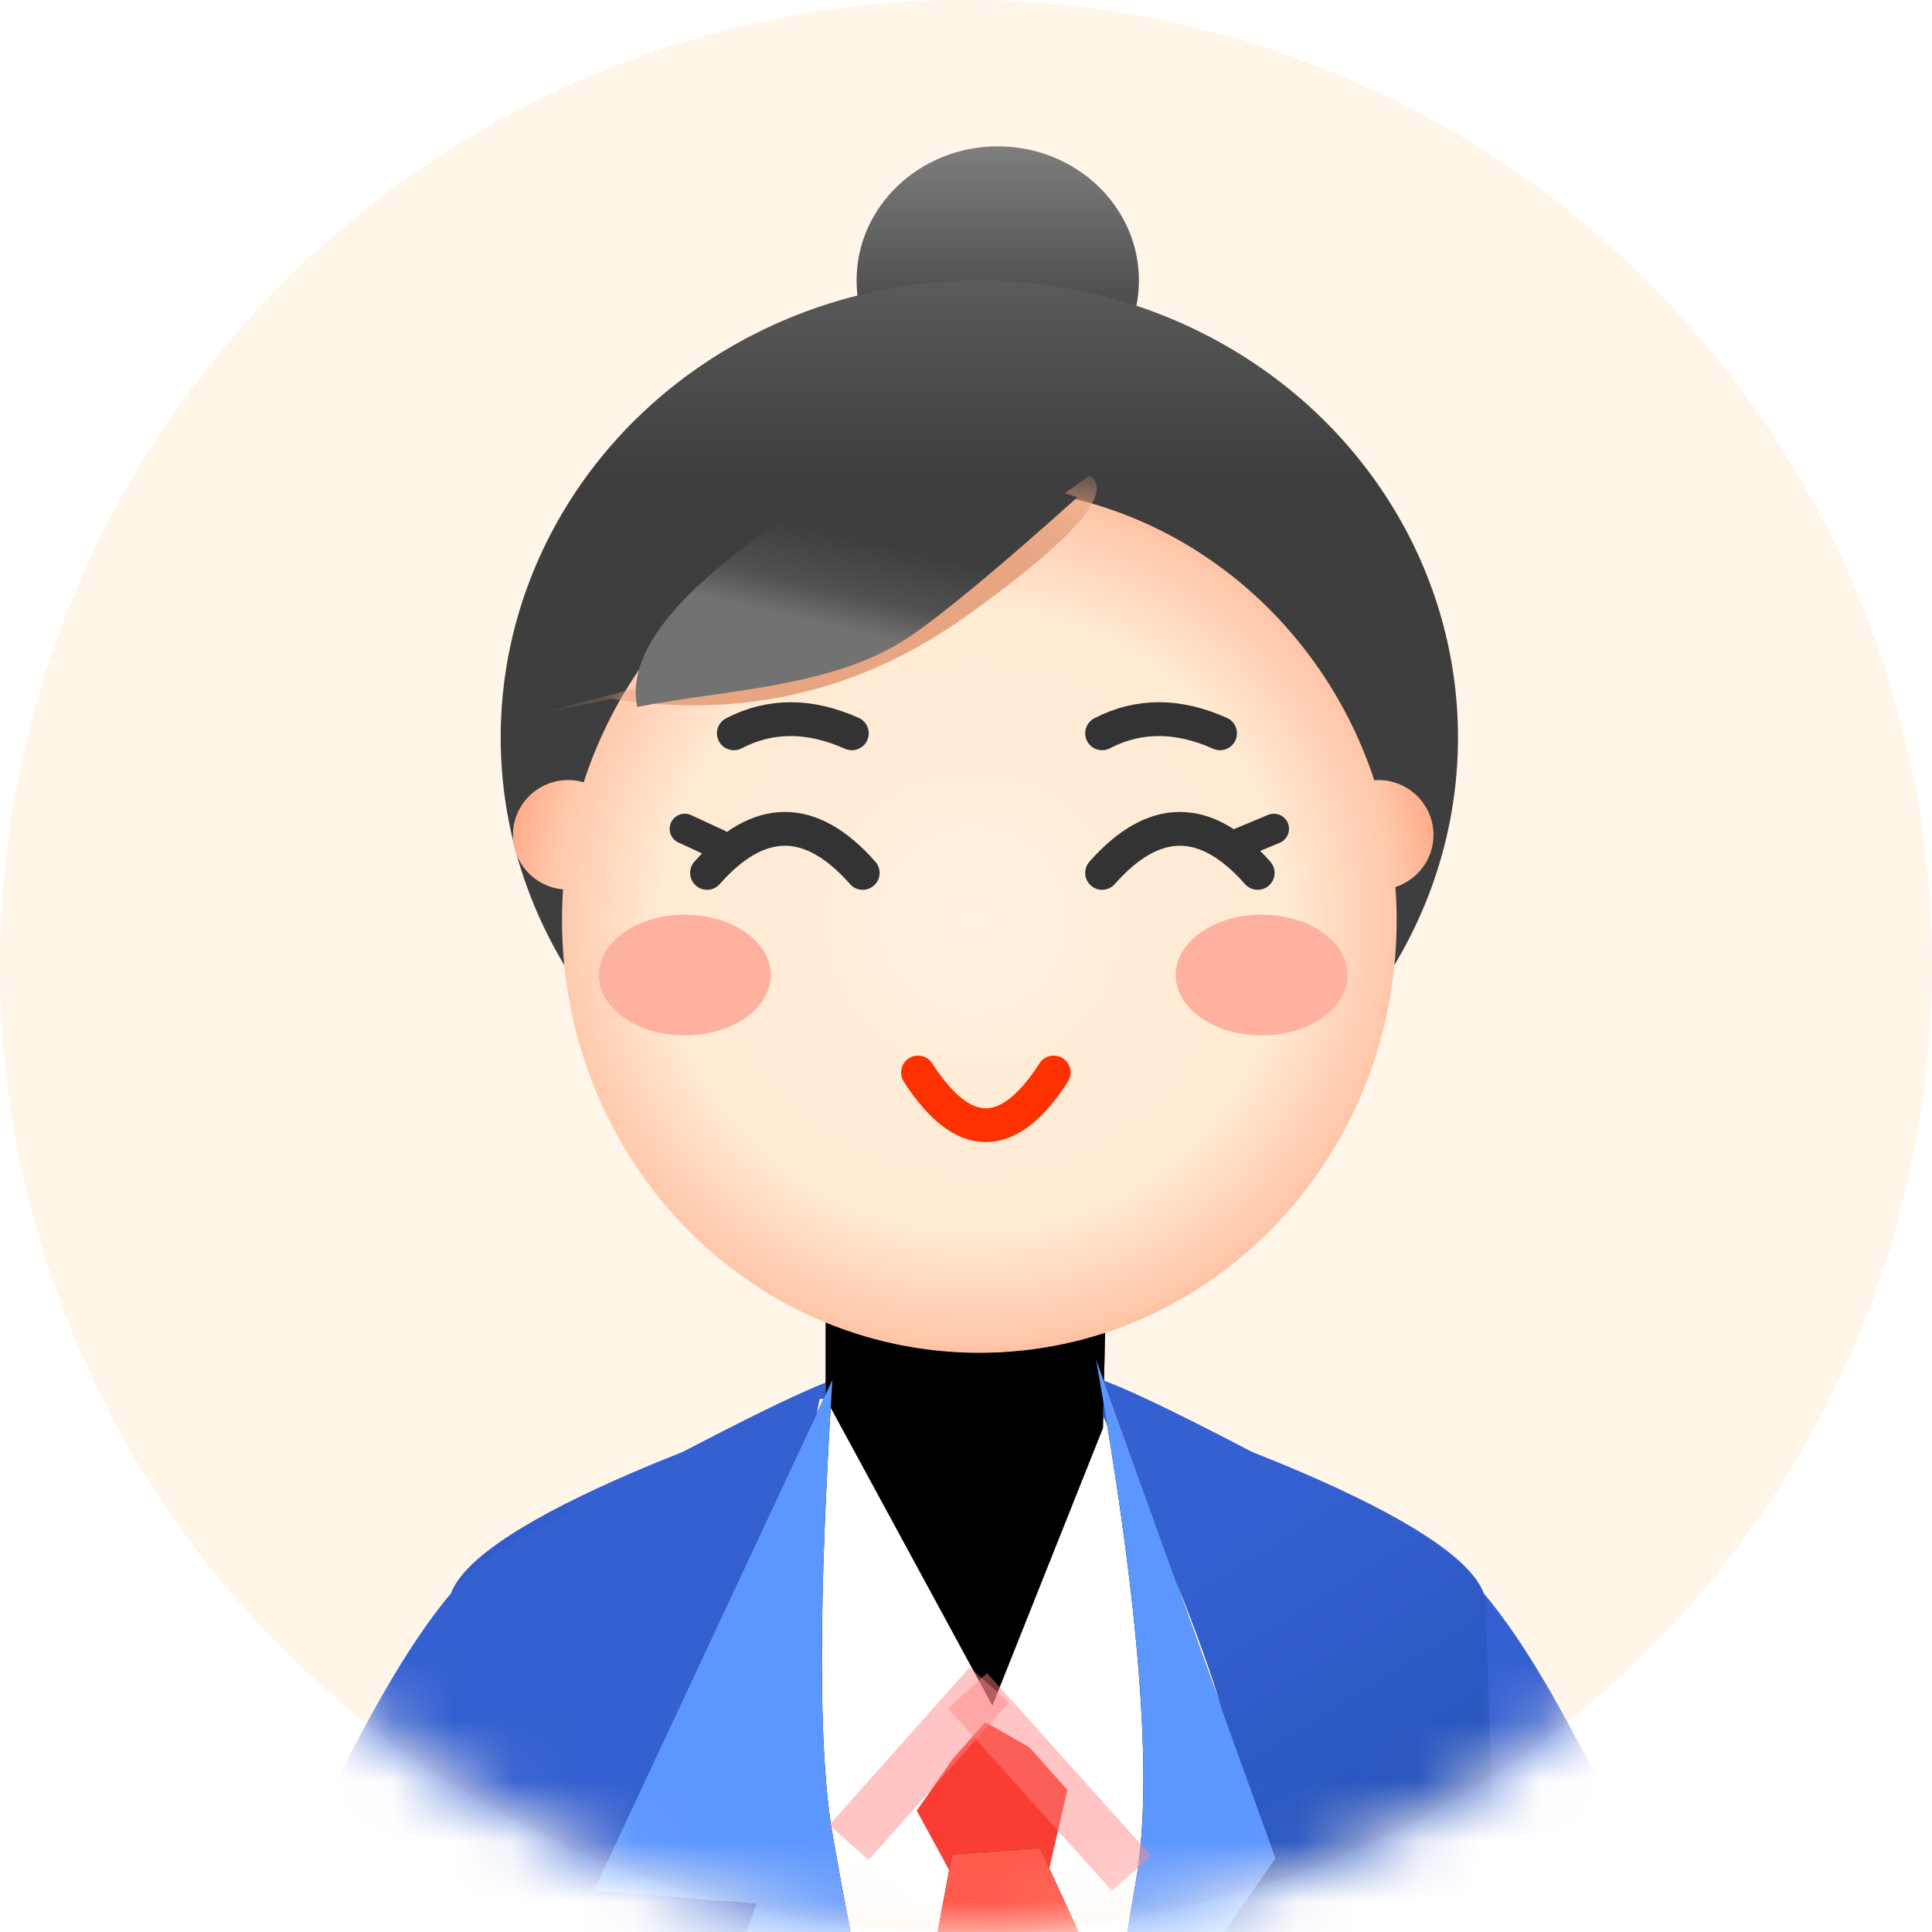 <?xml version="1.0" encoding="UTF-8"?>
<svg width="32px" height="32px" viewBox="0 0 32 32" version="1.1" xmlns="http://www.w3.org/2000/svg" xmlns:xlink="http://www.w3.org/1999/xlink">
    <title>财税小管家</title>
    <defs>
        <circle id="path-1" cx="16" cy="16" r="16"></circle>
        <linearGradient x1="52.356%" y1="22.435%" x2="33.755%" y2="66.42%" id="linearGradient-3">
            <stop stop-color="#3560D1" offset="0%"></stop>
            <stop stop-color="#103F93" offset="100%"></stop>
        </linearGradient>
        <path d="M1.335,35.273 L3.612,35.895 L15.362,35.872 L20.588,35.895 L24.164,35.35 C24.623,25.736 23.808,18.175 21.719,12.665 C19.63,7.155 17.946,3.929 16.67,2.989 C13.043,0.992 11.054,-0.005 10.704,-0 C8.464,0.029 7.28,0.125 6.168,0.494 C5.839,0.603 4.284,1.112 2.838,1.763 C1.448,2.389 0.159,3.147 0.159,3.806 C0.159,5.152 -0.267,12.02 0.277,18.276 C0.388,19.557 0.741,25.223 1.335,35.273 Z" id="path-4"></path>
        <path d="M-5.452,35.273 L-3.176,35.895 L8.574,35.872 L13.8,35.895 L17.376,35.35 C17.835,25.736 17.02,18.175 14.931,12.665 C12.842,7.155 11.159,3.929 9.882,2.989 C6.255,0.992 4.266,-0.005 3.916,-0 C1.676,0.029 0.492,0.125 -0.62,0.494 C-0.948,0.603 -2.504,1.112 -3.949,1.763 C-5.34,2.389 -6.629,3.147 -6.629,3.806 C-6.629,5.152 -7.055,12.02 -6.511,18.276 C-6.4,19.557 -6.047,25.223 -5.452,35.273 Z" id="path-6"></path>
        <linearGradient x1="64.814%" y1="90.53%" x2="50%" y2="13.307%" id="linearGradient-8">
            <stop stop-color="#FFF2E3" offset="0%"></stop>
            <stop stop-color="#FFCDB1" offset="100%"></stop>
        </linearGradient>
        <path d="M3.608,0.947 C2.647,0.944 1.706,0.942 0.785,0.94 L1.366,3.682 L5.126,8.086 L5.962,3.209 L5.48,0.662 C5.193,0.854 4.569,0.949 3.608,0.947 Z" id="path-9"></path>
        <filter x="-58.0%" y="-40.4%" width="215.9%" height="180.8%" filterUnits="objectBoundingBox" id="filter-11">
            <feOffset dx="0" dy="0" in="SourceAlpha" result="shadowOffsetOuter1"></feOffset>
            <feGaussianBlur stdDeviation="1" in="shadowOffsetOuter1" result="shadowBlurOuter1"></feGaussianBlur>
            <feColorMatrix values="0 0 0 0 0.609   0 0 0 0 0.608   0 0 0 0 0.608  0 0 0 0.326 0" type="matrix" in="shadowBlurOuter1"></feColorMatrix>
        </filter>
        <filter x="-48.3%" y="-33.7%" width="196.6%" height="167.3%" filterUnits="objectBoundingBox" id="filter-12">
            <feGaussianBlur stdDeviation="0.5" in="SourceAlpha" result="shadowBlurInner1"></feGaussianBlur>
            <feOffset dx="0" dy="0" in="shadowBlurInner1" result="shadowOffsetInner1"></feOffset>
            <feComposite in="shadowOffsetInner1" in2="SourceAlpha" operator="arithmetic" k2="-1" k3="1" result="shadowInnerInner1"></feComposite>
            <feColorMatrix values="0 0 0 0 1   0 0 0 0 0.747   0 0 0 0 0.571  0 0 0 0.353 0" type="matrix" in="shadowInnerInner1"></feColorMatrix>
        </filter>
        <path d="M3.476,4.294 C4.692,7.755 5.669,10.058 6.406,11.201 C8.19,13.969 9.747,15.994 11.049,17.251 C12.304,18.462 13.115,19.442 13.807,20.294 L6.002,16.798 L5.702,12.775 L3.14,13.631 L3.216,11.514 L3.476,4.294 Z" id="path-13"></path>
        <filter x="-14.1%" y="-9.4%" width="128.1%" height="118.8%" filterUnits="objectBoundingBox" id="filter-14">
            <feOffset dx="0" dy="0" in="SourceAlpha" result="shadowOffsetOuter1"></feOffset>
            <feGaussianBlur stdDeviation="0.5" in="shadowOffsetOuter1" result="shadowBlurOuter1"></feGaussianBlur>
            <feColorMatrix values="0 0 0 0 0.037   0 0 0 0 0.187   0 0 0 0 0.509  0 0 0 0.695 0" type="matrix" in="shadowBlurOuter1"></feColorMatrix>
        </filter>
        <path d="M9.733,2.877 C11.158,6.783 11.875,9.568 11.883,11.232 C11.915,17.241 12.134,20.623 11.883,21.301 C12.62,19.551 13.316,17.481 13.97,15.092 L12.614,13.705 L14.097,10.497 L9.733,2.877 Z" id="path-15"></path>
        <filter x="-34.4%" y="-8.1%" width="168.8%" height="116.3%" filterUnits="objectBoundingBox" id="filter-16">
            <feOffset dx="0" dy="0" in="SourceAlpha" result="shadowOffsetOuter1"></feOffset>
            <feGaussianBlur stdDeviation="0.5" in="shadowOffsetOuter1" result="shadowBlurOuter1"></feGaussianBlur>
            <feColorMatrix values="0 0 0 0 0.037   0 0 0 0 0.187   0 0 0 0 0.509  0 0 0 0.658 0" type="matrix" in="shadowBlurOuter1"></feColorMatrix>
        </filter>
        <linearGradient x1="50%" y1="6.346%" x2="50%" y2="74.947%" id="linearGradient-17">
            <stop stop-color="#FF594B" offset="0%"></stop>
            <stop stop-color="#F83026" offset="100%"></stop>
        </linearGradient>
        <polygon id="path-18" points="2.136 3.216 1.939 7.619 5.551 13.576 5.818 6.427 3.563 2.909"></polygon>
        <filter x="-77.3%" y="-28.1%" width="254.7%" height="156.2%" filterUnits="objectBoundingBox" id="filter-19">
            <feOffset dx="0" dy="0" in="SourceAlpha" result="shadowOffsetOuter1"></feOffset>
            <feGaussianBlur stdDeviation="1" in="shadowOffsetOuter1" result="shadowBlurOuter1"></feGaussianBlur>
            <feColorMatrix values="0 0 0 0 0.502   0 0 0 0 0.03   0 0 0 0 0.03  0 0 0 0.234 0" type="matrix" in="shadowBlurOuter1"></feColorMatrix>
        </filter>
        <filter x="-41.8%" y="-23.7%" width="183.6%" height="147.5%" filterUnits="objectBoundingBox" id="filter-20">
            <feGaussianBlur stdDeviation="0.149" in="SourceGraphic"></feGaussianBlur>
        </filter>
        <filter x="-17.3%" y="-21.9%" width="134.6%" height="143.8%" filterUnits="objectBoundingBox" id="filter-21">
            <feGaussianBlur stdDeviation="0.149" in="SourceGraphic"></feGaussianBlur>
        </filter>
        <linearGradient x1="50%" y1="0%" x2="50%" y2="100%" id="linearGradient-22">
            <stop stop-color="#7E7E7E" offset="0%"></stop>
            <stop stop-color="#2A2A2A" offset="100%"></stop>
        </linearGradient>
        <linearGradient x1="50%" y1="0%" x2="50%" y2="21.688%" id="linearGradient-23">
            <stop stop-color="#5B5B5B" offset="0%"></stop>
            <stop stop-color="#3E3E3E" offset="100%"></stop>
        </linearGradient>
        <radialGradient cx="50%" cy="50%" fx="50%" fy="50%" r="57.854%" gradientTransform="translate(0.5,0.5),scale(0.94,1),rotate(90),translate(-0.5,-0.5)" id="radialGradient-24">
            <stop stop-color="#FFF2E3" offset="0%"></stop>
            <stop stop-color="#FFECD7" offset="32.541%"></stop>
            <stop stop-color="#FFEAD3" offset="63.053%"></stop>
            <stop stop-color="#FFC7AA" offset="85.116%"></stop>
            <stop stop-color="#FF9C76" offset="100%"></stop>
        </radialGradient>
        <path d="M7.725,0 C10.76,0 13.338,2.028 14.267,4.848 L14.332,4.844 C14.837,4.844 15.247,5.251 15.247,5.753 C15.247,6.156 14.982,6.498 14.616,6.616 C14.63,6.797 14.637,6.98 14.637,7.166 C14.637,11.123 11.542,14.331 7.725,14.331 C3.908,14.331 0.813,11.123 0.813,7.166 C0.813,6.994 0.819,6.824 0.83,6.655 C0.365,6.615 0,6.226 0,5.753 C0,5.251 0.41,4.844 0.915,4.844 C1.004,4.844 1.09,4.857 1.172,4.881 C2.091,2.044 4.678,0 7.725,0 Z" id="path-25"></path>
        <filter x="-12.4%" y="-28.7%" width="124.7%" height="157.4%" filterUnits="objectBoundingBox" id="filter-27">
            <feGaussianBlur stdDeviation="0.373" in="SourceGraphic"></feGaussianBlur>
        </filter>
        <linearGradient x1="36.234%" y1="63.731%" x2="50%" y2="31.01%" id="linearGradient-28">
            <stop stop-color="#727272" offset="0%"></stop>
            <stop stop-color="#515151" offset="39.029%"></stop>
            <stop stop-color="#3E3E3E" offset="100%"></stop>
        </linearGradient>
    </defs>
    <g id="视觉走查阶段更新" stroke="none" stroke-width="1" fill="none" fill-rule="evenodd">
        <g id="切图" transform="translate(-69, -12)">
            <g id="编组-5" transform="translate(69, 12)">
                <g id="编组-3">
                    <mask id="mask-2" fill="white">
                        <use xlink:href="#path-1"></use>
                    </mask>
                    <use id="蒙版" fill="#FFF5E9" xlink:href="#path-1"></use>
                    <g mask="url(#mask-2)">
                        <g transform="translate(6.788, 19.879)">
                            <g id="矩形" stroke-width="1" fill="none" fill-rule="evenodd" transform="translate(0.485, 2.909)">
                                <mask id="mask-5" fill="white">
                                    <use xlink:href="#path-4"></use>
                                </mask>
                                <use id="蒙版" fill="url(#linearGradient-3)" xlink:href="#path-4"></use>
                                <mask id="mask-7" fill="white">
                                    <use xlink:href="#path-6"></use>
                                </mask>
                                <use id="蒙版" fill="url(#linearGradient-3)" transform="translate(5.356, 17.947) scale(-1, 1) translate(-5.356, -17.947) " xlink:href="#path-6"></use>
                            </g>
                            <path d="M6.788,3.294 C6.264,5.845 6.153,7.784 6.457,9.112 C6.76,10.439 7.043,12.765 7.305,16.09 L10.269,21.364 C10.705,20.037 10.947,19.373 10.994,19.373 C11.02,19.373 12.955,18.101 12.341,14.822 C12.121,13.649 12.629,12.485 13.633,10.88 C14.146,10.061 13.324,7.404 11.165,2.909 L6.788,3.294 Z" id="路径-21" fill="#FFFFFF" fill-rule="evenodd"></path>
                            <g id="路径-2" stroke-width="1" fill="none" fill-rule="evenodd" transform="translate(5.333, 0)">
                                <mask id="mask-10" fill="white">
                                    <use xlink:href="#path-9"></use>
                                </mask>
                                <g id="蒙版" transform="translate(3.374, 4.374) rotate(12) translate(-3.374, -4.374) ">
                                    <use fill="black" fill-opacity="1" filter="url(#filter-11)" xlink:href="#path-9"></use>
                                    <use fill="url(#linearGradient-8)" fill-rule="evenodd" xlink:href="#path-9"></use>
                                    <use fill="black" fill-opacity="1" filter="url(#filter-12)" xlink:href="#path-9"></use>
                                </g>
                            </g>
                            <g id="路径-19" fill="none" transform="translate(8.473, 12.294) rotate(23) translate(-8.473, -12.294) ">
                                <use fill="black" fill-opacity="1" filter="url(#filter-14)" xlink:href="#path-13"></use>
                                <use fill="#5C96FF" fill-rule="evenodd" xlink:href="#path-13"></use>
                            </g>
                            <g id="路径-20" fill="none" transform="translate(11.915, 12.089) rotate(10) translate(-11.915, -12.089) ">
                                <use fill="black" fill-opacity="1" filter="url(#filter-16)" xlink:href="#path-15"></use>
                                <use fill="#5C96FF" fill-rule="evenodd" xlink:href="#path-15"></use>
                            </g>
                            <g id="领带" stroke-width="1" fill="none" fill-rule="evenodd" transform="translate(9.311, 14.703) rotate(8) translate(-9.311, -14.703) translate(6.311, 7.703)">
                                <polygon id="路径-52" fill="#FA3D32" points="1.925 1.651 2.375 0.97 3.156 1.28 3.879 1.893 3.734 3.541 2.419 3.879 1.455 2.58"></polygon>
                                <g id="路径-53">
                                    <use fill="black" fill-opacity="1" filter="url(#filter-19)" xlink:href="#path-18"></use>
                                    <use fill="url(#linearGradient-17)" fill-rule="evenodd" xlink:href="#path-18"></use>
                                </g>
                                <line x1="2.355" y1="0.349" x2="0.416" y2="3.259" id="路径-54" stroke="#FF8383" stroke-width="0.872" opacity="0.68" filter="url(#filter-20)"></line>
                                <line x1="5.123" y1="3.113" x2="2.012" y2="0.495" id="路径-54备份" stroke="#FF8383" stroke-width="0.872" opacity="0.68" filter="url(#filter-21)"></line>
                            </g>
                        </g>
                    </g>
                </g>
                <g id="头部" transform="translate(4.848, 2.424)">
                    <g id="头" transform="translate(1.034, 0)">
                        <ellipse id="椭圆形" fill="url(#linearGradient-22)" cx="10.644" cy="2.22" rx="2.338" ry="2.22"></ellipse>
                        <ellipse id="椭圆形" fill="url(#linearGradient-23)" cx="10.339" cy="9.79" rx="7.928" ry="7.569"></ellipse>
                        <g id="编组-2备份" transform="translate(2.614, 5.652)">
                            <g id="路径-12">
                                <mask id="mask-26" fill="white">
                                    <use xlink:href="#path-25"></use>
                                </mask>
                                <use id="蒙版" fill="url(#radialGradient-24)" xlink:href="#path-25"></use>
                                <path d="M1.626,3.497 C3.795,3.84 5.76,3.381 7.522,2.119 C9.284,0.858 9.961,0.084 9.555,-0.202 L9.148,0.089 C5.489,1.981 2.982,3.095 1.626,3.431 C0.271,3.768 0.271,3.79 1.626,3.497 Z" fill="#E7A582" filter="url(#filter-27)" mask="url(#mask-26)"></path>
                            </g>
                            <g id="编组" transform="translate(1.423, 3.835)">
                                <path d="M1.792,2.547 C2.651,1.574 3.511,1.574 4.37,2.547" id="路径-2" stroke="#333333" stroke-width="0.56" stroke-linecap="round"></path>
                                <path d="M8.335,2.547 C9.194,1.574 10.053,1.574 10.912,2.547" id="路径-2备份" stroke="#333333" stroke-width="0.56" stroke-linecap="round"></path>
                                <path d="M5.286,6.727 C6.035,5.563 6.785,5.563 7.534,6.727" id="路径-2备份-4" stroke="#FE3100" stroke-width="0.56" stroke-linecap="round" transform="translate(6.41, 6.29) rotate(-180) translate(-6.41, -6.29) "></path>
                                <path d="M8.335,0.235 C8.937,-0.078 9.588,-0.078 10.289,0.235" id="路径-2备份-2" stroke="#333333" stroke-width="0.56" stroke-linecap="round"></path>
                                <path d="M2.236,0.235 C2.838,-0.078 3.489,-0.078 4.19,0.235" id="路径-2备份-3" stroke="#333333" stroke-width="0.56" stroke-linecap="round"></path>
                                <line x1="11.181" y1="1.817" x2="10.571" y2="2.071" id="路径-3" stroke="#333333" stroke-width="0.5" stroke-linecap="round"></line>
                                <line x1="1.913" y1="1.817" x2="1.363" y2="2.071" id="路径-3备份" stroke="#333333" stroke-width="0.5" stroke-linecap="round" transform="translate(1.668, 2.019) scale(-1, 1) translate(-1.668, -2.019) "></line>
                                <ellipse id="椭圆形" fill="#FFB1A0" cx="1.423" cy="4.239" rx="1.423" ry="1"></ellipse>
                                <ellipse id="椭圆形备份" fill="#FFB1A0" cx="10.978" cy="4.239" rx="1.423" ry="1"></ellipse>
                            </g>
                        </g>
                        <path d="M11.966,5.81 C10.66,6.981 9.729,7.753 9.175,8.127 C7.929,8.966 6.135,8.996 4.672,9.285 C4.506,8.485 5.177,7.545 6.686,6.465 C8.194,5.385 9.954,5.167 11.966,5.81 Z" id="路径-8" fill="url(#linearGradient-28)"></path>
                    </g>
                </g>
            </g>
        </g>
    </g>
</svg>